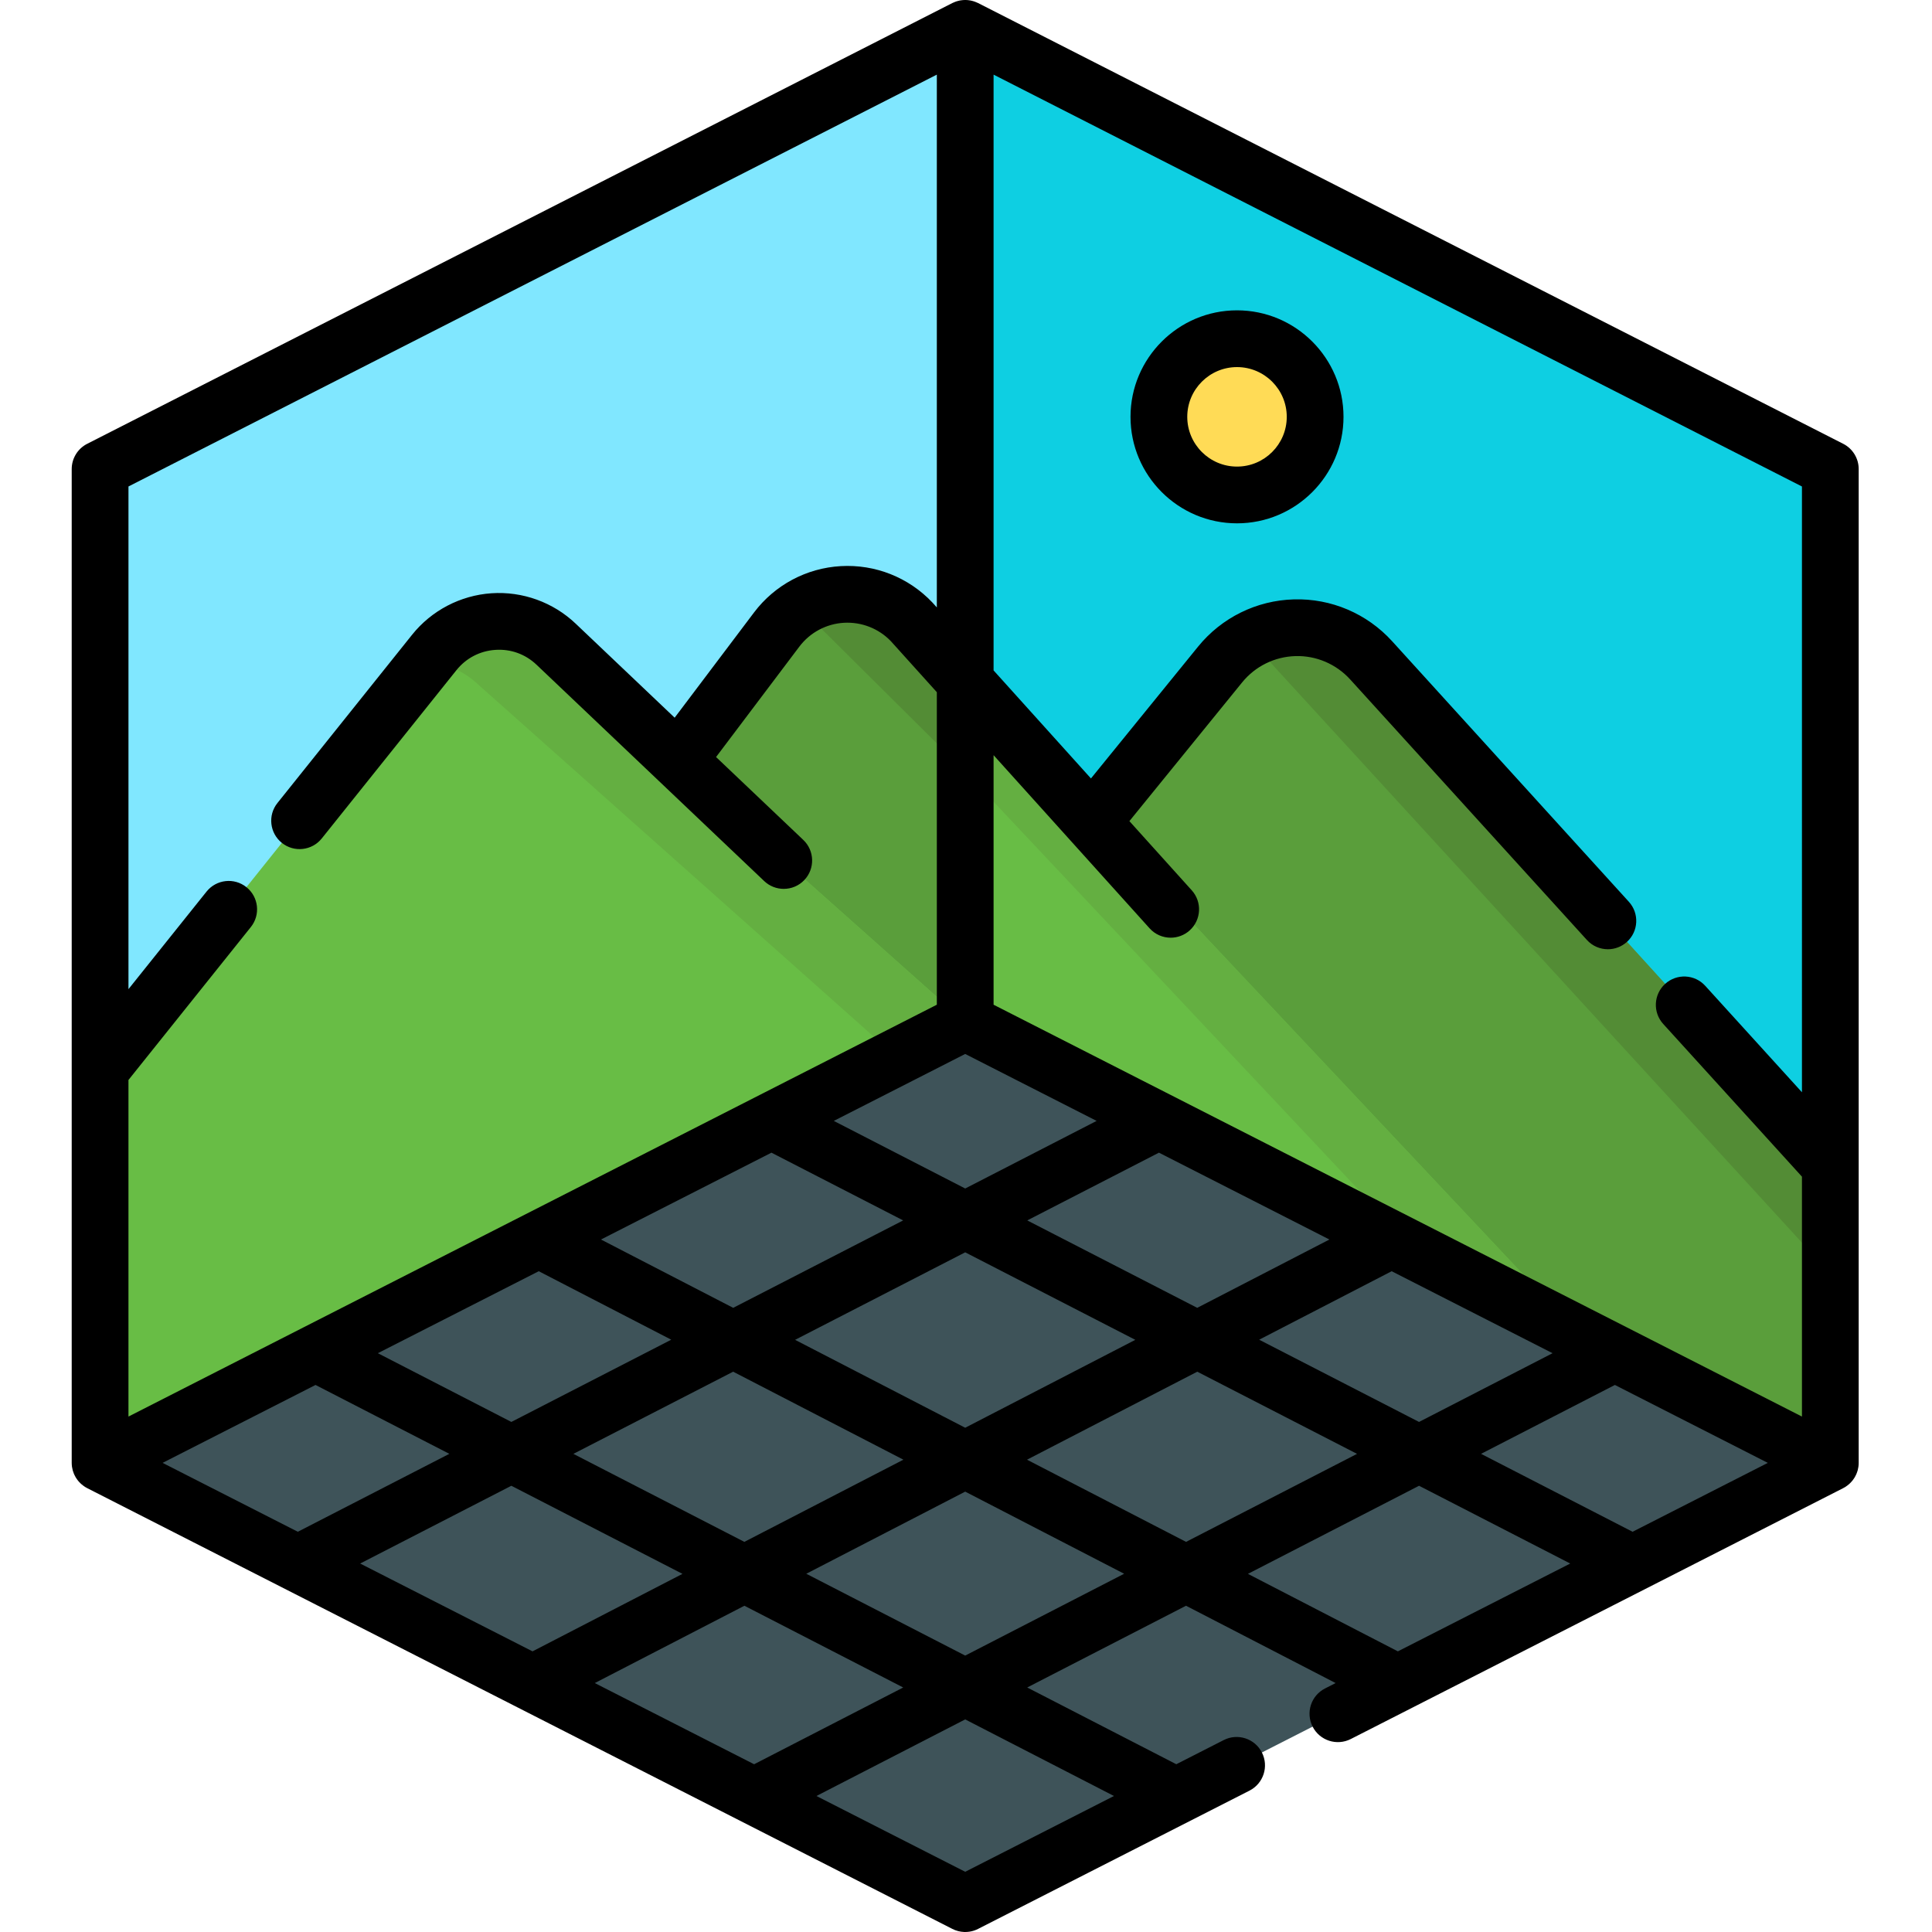 <svg height="512pt" viewBox="-19 0 512 512.001" width="512pt" xmlns="http://www.w3.org/2000/svg"><path d="m466.055 387.676v-263.363l-229.266-116.805v263.363zm0 0" fill="#0ecfe2"/><path d="m304.344 176.094-33.938 41.766v70.141l195.648 99.676v-78.754l-121.684-133.93c-10.867-11.961-29.836-11.438-40.027 1.102zm0 0" fill="#5a9e3b"/><path d="m312.176 169.562 153.879 167.961v-28.602l-121.684-133.93c-8.473-9.328-21.871-11.062-32.195-5.43zm0 0" fill="#538c35"/><path d="m236.793 180.555v90.316l163.105 83.098zm0 0" fill="#68bd45"/><path d="m356.699 331.961 43.199 22.008-163.105-173.414v23.922zm0 0" fill="#64af41"/><path d="m236.793 270.871 229.262 116.805-229.266 116.805.004-.512h-.008l.004.512-229.27-116.805 229.266-116.805zm0 0" fill="#3e5359"/><path d="m7.52 387.676v-263.363l229.27-116.805v263.363zm0 0" fill="#80e7ff"/><path d="m236.793 180.555v90.316l-76.074 38.758v-108.176l26.105-34.609c8.738-11.586 25.793-12.555 35.785-2.027z" fill="#5a9e3b"/><path d="m7.52 283.566 88.555-110.648c8.043-10.055 22.969-11.07 32.301-2.199l60.324 57.324 48.094 42.828-229.273 116.805zm0 0" fill="#68bd45"/><path d="m193.105 161.082 43.688 43.395v-23.922l-14.184-15.738c-7.949-8.371-20.359-9.465-29.504-3.734zm0 0" fill="#538c35"/><path d="m107.73 181.414 110.895 98.715 18.168-9.258-48.094-42.828-60.324-57.324c-9.332-8.871-24.258-7.852-32.301 2.199l-2.004 2.504c4.922.328 9.777 2.301 13.66 5.992zm0 0" fill="#64af41"/><path d="m329.523 110.465c0 11.434-9.27 20.703-20.703 20.703-11.434 0-20.703-9.27-20.703-20.703s9.27-20.703 20.703-20.703c11.434 0 20.703 9.27 20.703 20.703zm0 0" fill="#ffdb56"/><path d="m308.82 138.688c15.562 0 28.223-12.66 28.223-28.223s-12.66-28.223-28.223-28.223-28.223 12.66-28.223 28.223 12.66 28.223 28.223 28.223zm0-41.406c7.27 0 13.184 5.914 13.184 13.184 0 7.27-5.914 13.184-13.184 13.184-7.27 0-13.184-5.914-13.184-13.184 0-7.27 5.914-13.184 13.184-13.184zm0 0"/><path d="m469.469 117.613-229.266-116.805c-.059-.031-.117-.047-.172-.074-.156-.074-.309-.141-.465-.199-.145-.059-.285-.113-.43-.16-.16-.055-.32-.098-.484-.141-.145-.035-.293-.074-.438-.102-.168-.031-.332-.055-.496-.074-.148-.02-.297-.039-.445-.047-.168-.012-.336-.012-.5-.012-.152 0-.301 0-.453.012-.164.008-.324.027-.488.051-.152.02-.305.039-.457.066-.156.031-.312.07-.473.113-.152.039-.305.078-.457.129-.148.051-.297.105-.445.168-.152.059-.305.121-.453.195-.055.027-.117.043-.172.074l-229.27 116.805c-2.52 1.281-4.105 3.871-4.105 6.699v263.363c0 .34.027.68.07 1.012.016.113.047.223.066.332.039.219.078.434.137.645.035.129.086.254.125.379.062.188.125.375.199.555.055.129.121.254.184.383.086.168.168.336.262.5.074.125.156.242.234.363.105.152.207.305.32.449.09.117.188.23.285.34.121.137.246.27.375.398.109.105.219.207.332.305.141.121.281.234.43.348.121.09.246.176.371.262.07.043.133.098.203.141.082.051.176.09.262.141.086.047.164.105.254.148l229.23 116.785c.508.266 1.039.465 1.586.605.004.004.008 0 .012.004.008 0 .012.004.016.004.492.125.992.195 1.496.219h.016.016c.004.004.008.004.012.004.102.004.199.004.297.004.77 0 1.535-.117 2.277-.352.008-.004.008-.004.016-.004.004-.004.008-.004.012-.004.391-.125.77-.285 1.141-.477l71.891-36.625c3.703-1.887 5.176-6.414 3.289-10.113-1.883-3.703-6.418-5.172-10.113-3.289l-12.57 6.406-39.512-20.34 42.086-21.664 39.648 20.492-2.812 1.434c-3.699 1.883-5.172 6.41-3.285 10.113 1.883 3.699 6.418 5.172 10.113 3.285l130.5-66.488c.09-.043.168-.102.254-.148.086-.051.18-.086.266-.141.07-.043.129-.094.199-.141.129-.082.25-.172.371-.262.148-.109.289-.227.43-.348.113-.098.223-.199.328-.301.133-.129.258-.266.375-.402.098-.109.195-.223.285-.336.113-.148.219-.297.32-.453.082-.117.164-.238.238-.363.094-.164.176-.328.258-.5.062-.125.129-.25.184-.383.078-.18.137-.363.199-.551.043-.129.09-.254.129-.383.055-.211.094-.426.133-.641.023-.113.051-.223.066-.336.047-.332.07-.672.07-1.012v-263.363c0-2.828-1.586-5.418-4.105-6.699zm-171.195 228.977-45.043-23.168 34.902-17.953 45.176 23.016zm51.531-9.703 42.641 21.727-35.387 18.215-42.367-21.793zm-206.77-9.812 42.406-21.605 34.906 17.953-45.043 23.168-35.035-18.105zm-19.262 9.812 35.113 18.148-42.371 21.793-35.383-18.215zm51.516 26.625 45.121 23.32-42.148 21.781-45.312-23.324zm16.418-8.441 45.082-23.191 45.082 23.191-45.082 23.297zm45.082-40.105-34.828-17.914 21.031-10.711 13.797-7.031 13.305 6.781 21.52 10.961zm-7.52-295.188v141.195l-1.074-1.191c-.043-.047-.086-.098-.133-.145-6.285-6.621-15.109-10.129-24.242-9.609-9.117.52-17.5 4.996-23 12.289l-21.031 27.879-26.234-24.926c-5.969-5.676-14.098-8.609-22.324-8.051-8.219.562-15.883 4.57-21.027 11l-35.68 44.586c-2.598 3.242-2.07 7.973 1.172 10.57 3.242 2.594 7.973 2.07 10.57-1.172l35.68-44.586c2.559-3.199 6.219-5.113 10.309-5.391 4.094-.281 7.973 1.121 10.941 3.945l32.395 30.781c.004.004.012.008.016.016l27.914 26.527c1.457 1.383 3.32 2.066 5.18 2.066 1.988 0 3.977-.781 5.453-2.34 2.859-3.008 2.738-7.77-.27-10.629l-23.121-21.969 22.066-29.254c2.832-3.754 7.148-6.059 11.844-6.328 4.672-.25 9.188 1.516 12.422 4.883l12.176 13.512v82.824l-163.797 83.449-50.43 25.695v-89.199l32.434-40.531c2.598-3.242 2.07-7.973-1.172-10.566-3.238-2.598-7.973-2.07-10.57 1.172l-20.691 25.855v-133.215zm-205.184 367.898 40.531-20.648 35.465 18.254-40.156 20.652zm52.359 26.676 40.07-20.609 45.348 23.348-39.738 20.535zm62.18 31.676 39.648-20.488 42.086 21.664-39.508 20.34zm137.586 29.93-39.422 20.086-39.426-20.086 39.426-20.297zm-39.422-37.211-42.117-21.684 42.117-21.766 42.117 21.766zm16.379-51.914 45.121-23.32 42.34 21.777-45.312 23.324zm98.281 50.793-39.738-20.535 45.352-23.348 40.066 20.609zm62.199-31.691-40.152-20.652 35.465-18.254 40.531 20.648zm44.887-116.473-25.637-28.215c-2.789-3.074-7.547-3.301-10.621-.508-3.074 2.793-3.301 7.547-.508 10.621l36.766 40.469v63.578l-46.594-23.738-167.633-85.406v-66.133l41.348 45.887c1.484 1.648 3.531 2.484 5.586 2.484 1.797 0 3.598-.641 5.035-1.934 3.082-2.781 3.332-7.535.551-10.621l-16.527-18.34 29.879-36.77c3.473-4.273 8.625-6.812 14.129-6.965 5.48-.164 10.789 2.102 14.496 6.18l62.734 69.043c1.48 1.637 3.523 2.465 5.566 2.465 1.805 0 3.613-.648 5.055-1.953 3.074-2.793 3.301-7.551.508-10.625l-62.734-69.043c-6.652-7.328-16.152-11.383-26.039-11.098-9.891.27-19.145 4.832-25.387 12.512l-28.395 34.945-25.805-28.633v-157.887l214.227 109.145zm0 0"/></svg>